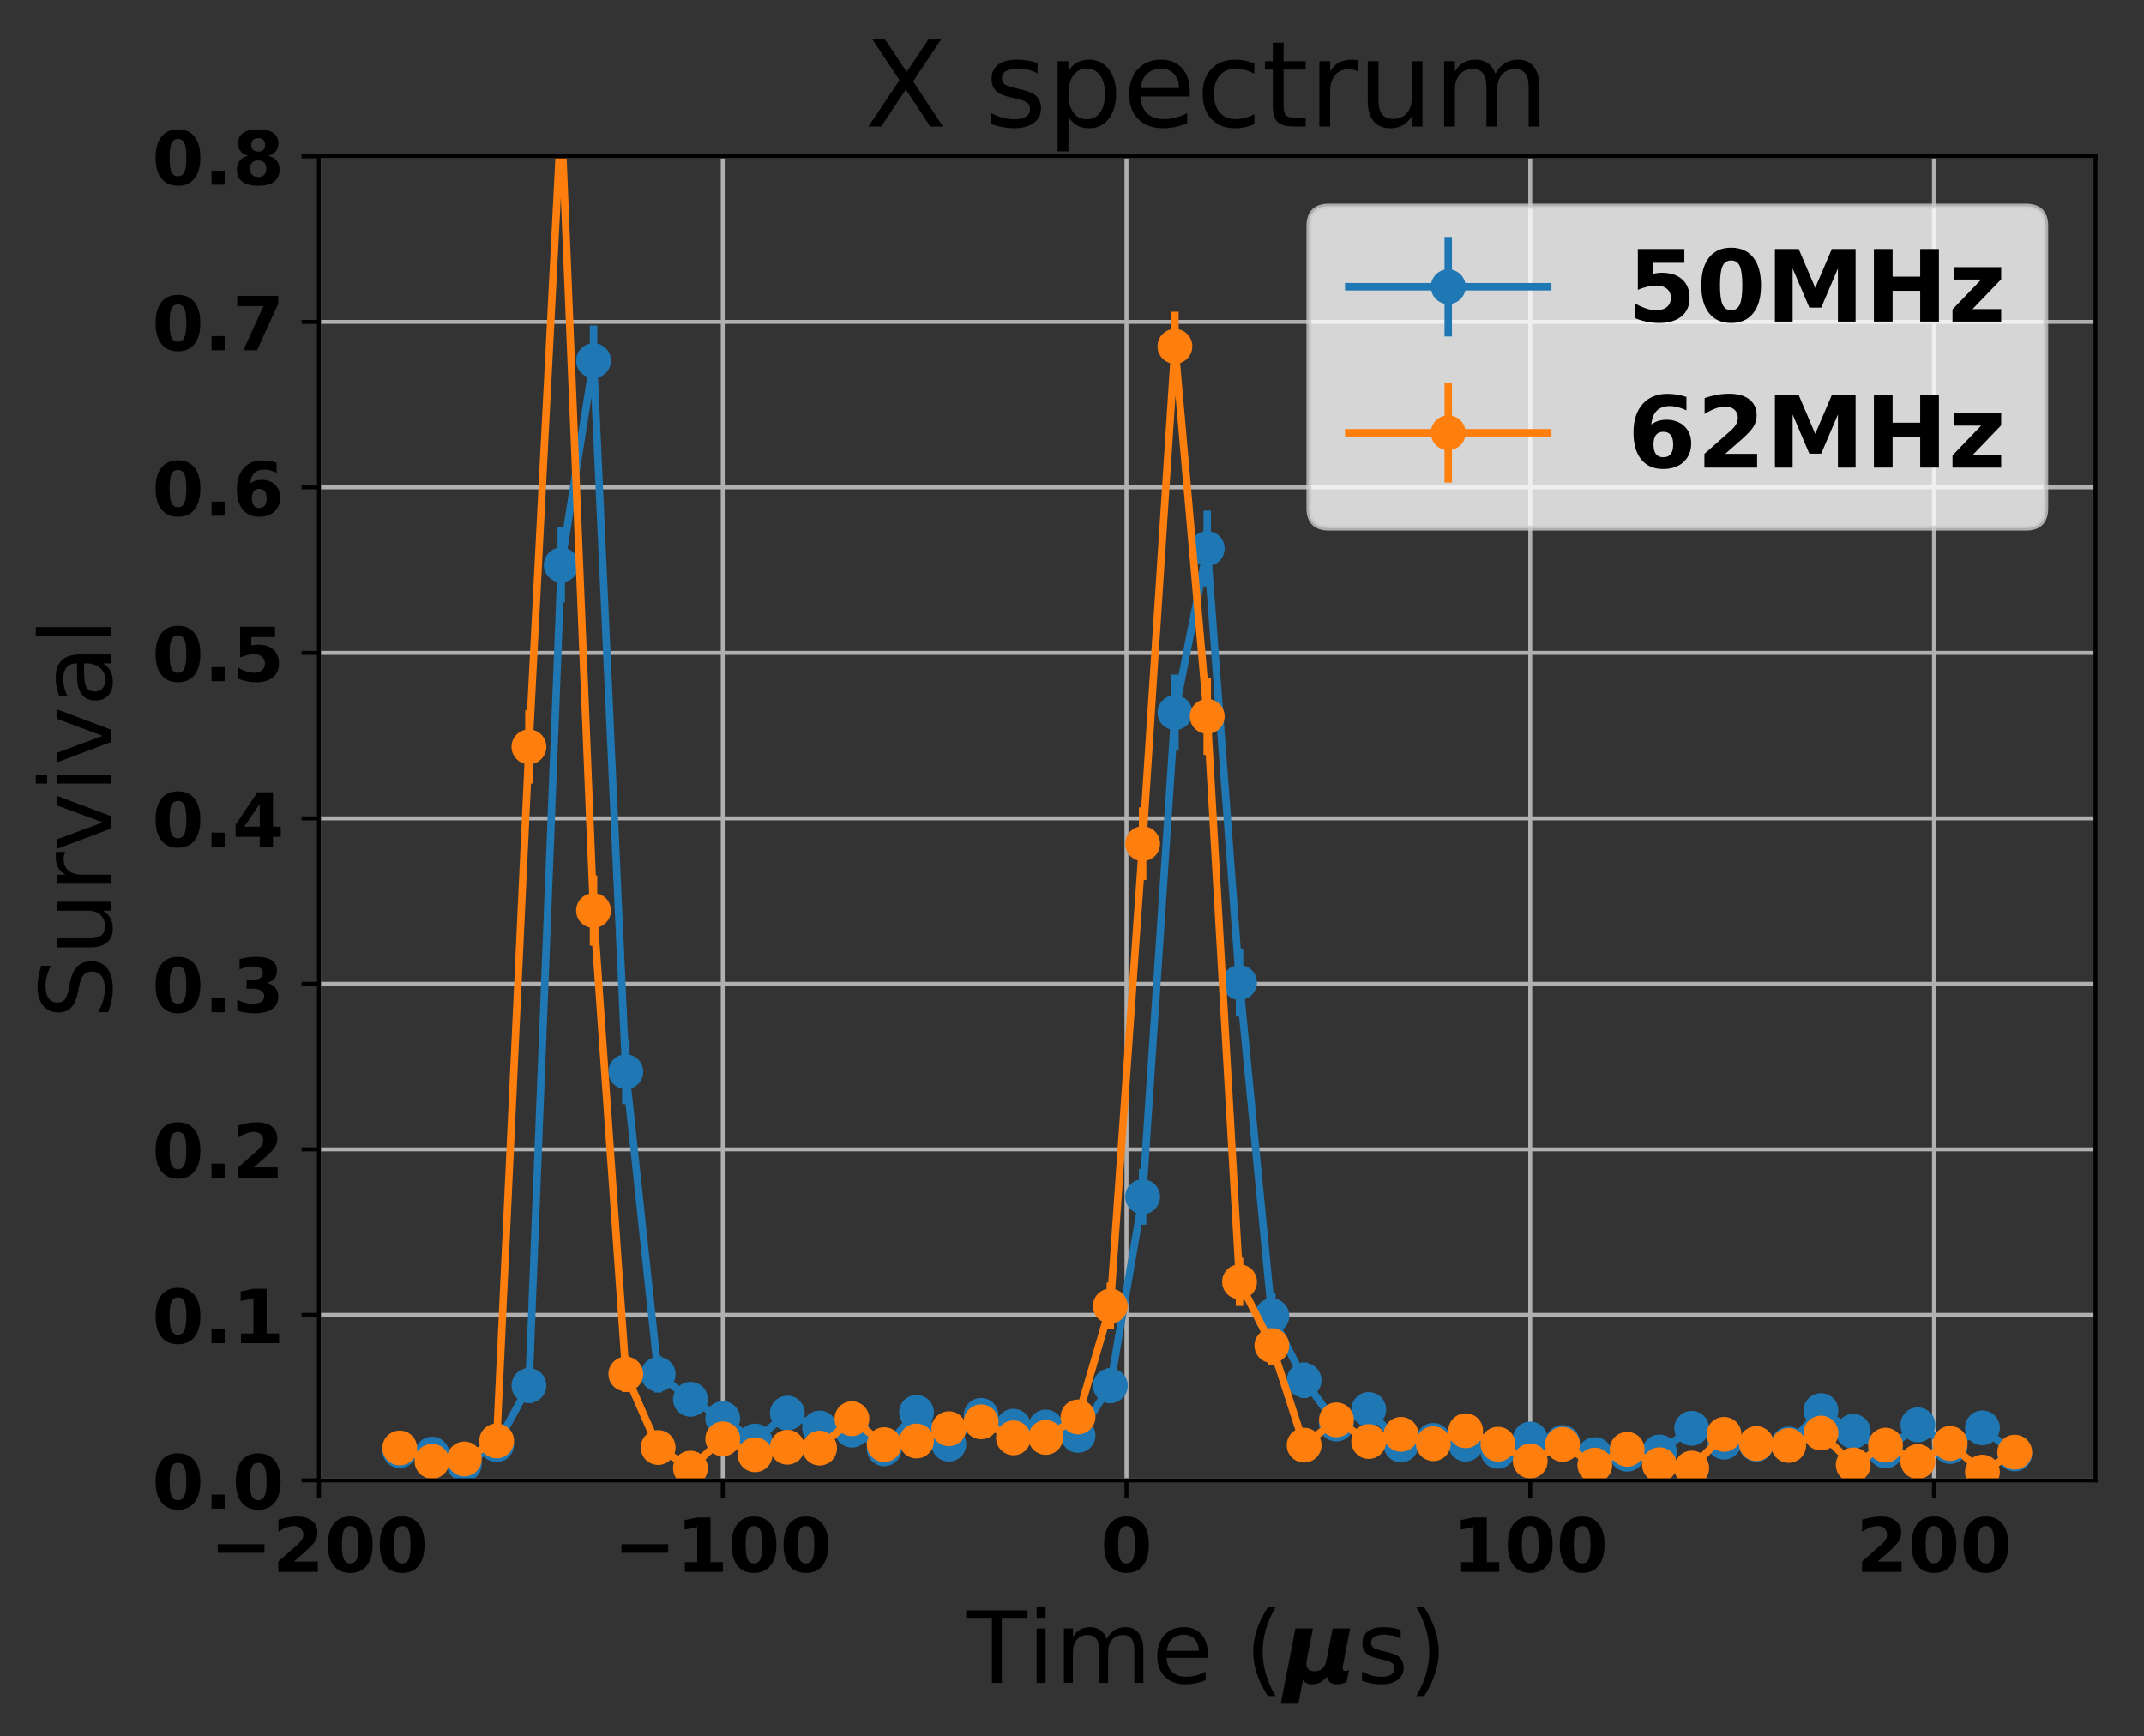 <?xml version="1.0" encoding="utf-8" standalone="no"?>
<!DOCTYPE svg PUBLIC "-//W3C//DTD SVG 1.1//EN"
  "http://www.w3.org/Graphics/SVG/1.1/DTD/svg11.dtd">
<!-- Created with matplotlib (http://matplotlib.org/) -->
<svg height="349pt" version="1.1" viewBox="0 0 431 349" width="431pt" xmlns="http://www.w3.org/2000/svg" xmlns:xlink="http://www.w3.org/1999/xlink">
 <rect x="0" y="0" width="431" height="349" fill="#333333" stroke="none"/>
 <defs>
  <style type="text/css">
*{stroke-linecap:butt;stroke-linejoin:round;}
  </style>
 </defs>
 <g id="figure_1">
  <g id="patch_1">
   <path d="M 0 349.665 
L 431.947 349.665 
L 431.947 0 
L 0 0 
z
" style="fill:none;"/>
  </g>
  <g id="axes_1">
   <g id="patch_2">
    <path d="M 64.127 297.548 
L 421.247 297.548 
L 421.247 31.436 
L 64.127 31.436 
z
" style="fill:none;"/>
   </g>
   <g id="matplotlib.axis_1">
    <g id="xtick_1">
     <g id="line2d_1">
      <path clip-path="url(#pb8726b7de2)" d="M 64.127 297.548 
L 64.127 31.436 
" style="fill:none;stroke:#b0b0b0;stroke-linecap:square;stroke-width:0.8;"/>
     </g>
     <g id="line2d_2">
      <defs>
       <path d="M 0 0 
L 0 3.5 
" id="m005f0a59be" style="stroke:#000000;stroke-width:0.8;"/>
      </defs>
      <g>
       <use style="stroke:#000000;stroke-width:0.8;" x="64.127" xlink:href="#m005f0a59be" y="297.548"/>
      </g>
     </g>
     <g id="text_1">
      <!-- −200 -->
      <defs>
       <path d="M 10.594 37.109 
L 73.188 37.109 
L 73.188 25.594 
L 10.594 25.594 
z
" id="DejaVuSans-Bold-2212"/>
       <path d="M 28.812 13.812 
L 60.891 13.812 
L 60.891 0 
L 7.906 0 
L 7.906 13.812 
L 34.516 37.312 
Q 38.094 40.531 39.797 43.609 
Q 41.5 46.688 41.5 50 
Q 41.5 55.125 38.062 58.25 
Q 34.625 61.375 28.906 61.375 
Q 24.516 61.375 19.281 59.5 
Q 14.062 57.625 8.109 53.906 
L 8.109 69.922 
Q 14.453 72.016 20.656 73.109 
Q 26.859 74.219 32.812 74.219 
Q 45.906 74.219 53.156 68.453 
Q 60.406 62.703 60.406 52.391 
Q 60.406 46.438 57.328 41.281 
Q 54.25 36.141 44.391 27.484 
z
" id="DejaVuSans-Bold-32"/>
       <path d="M 46 36.531 
Q 46 50.203 43.438 55.781 
Q 40.875 61.375 34.812 61.375 
Q 28.766 61.375 26.172 55.781 
Q 23.578 50.203 23.578 36.531 
Q 23.578 22.703 26.172 17.031 
Q 28.766 11.375 34.812 11.375 
Q 40.828 11.375 43.406 17.031 
Q 46 22.703 46 36.531 
z
M 64.797 36.375 
Q 64.797 18.266 56.984 8.422 
Q 49.172 -1.422 34.812 -1.422 
Q 20.406 -1.422 12.594 8.422 
Q 4.781 18.266 4.781 36.375 
Q 4.781 54.547 12.594 64.375 
Q 20.406 74.219 34.812 74.219 
Q 49.172 74.219 56.984 64.375 
Q 64.797 54.547 64.797 36.375 
z
" id="DejaVuSans-Bold-30"/>
      </defs>
      <g transform="translate(42.188 315.946)scale(0.15 -0.15)">
       <use xlink:href="#DejaVuSans-Bold-2212"/>
       <use x="83.789" xlink:href="#DejaVuSans-Bold-32"/>
       <use x="153.369" xlink:href="#DejaVuSans-Bold-30"/>
       <use x="222.949" xlink:href="#DejaVuSans-Bold-30"/>
      </g>
     </g>
    </g>
    <g id="xtick_2">
     <g id="line2d_3">
      <path clip-path="url(#pb8726b7de2)" d="M 145.291 297.548 
L 145.291 31.436 
" style="fill:none;stroke:#b0b0b0;stroke-linecap:square;stroke-width:0.8;"/>
     </g>
     <g id="line2d_4">
      <g>
       <use style="stroke:#000000;stroke-width:0.8;" x="145.291" xlink:href="#m005f0a59be" y="297.548"/>
      </g>
     </g>
     <g id="text_2">
      <!-- −100 -->
      <defs>
       <path d="M 11.719 12.984 
L 28.328 12.984 
L 28.328 60.109 
L 11.281 56.594 
L 11.281 69.391 
L 28.219 72.906 
L 46.094 72.906 
L 46.094 12.984 
L 62.703 12.984 
L 62.703 0 
L 11.719 0 
z
" id="DejaVuSans-Bold-31"/>
      </defs>
      <g transform="translate(123.351 315.946)scale(0.15 -0.15)">
       <use xlink:href="#DejaVuSans-Bold-2212"/>
       <use x="83.789" xlink:href="#DejaVuSans-Bold-31"/>
       <use x="153.369" xlink:href="#DejaVuSans-Bold-30"/>
       <use x="222.949" xlink:href="#DejaVuSans-Bold-30"/>
      </g>
     </g>
    </g>
    <g id="xtick_3">
     <g id="line2d_5">
      <path clip-path="url(#pb8726b7de2)" d="M 226.455 297.548 
L 226.455 31.436 
" style="fill:none;stroke:#b0b0b0;stroke-linecap:square;stroke-width:0.8;"/>
     </g>
     <g id="line2d_6">
      <g>
       <use style="stroke:#000000;stroke-width:0.8;" x="226.455" xlink:href="#m005f0a59be" y="297.548"/>
      </g>
     </g>
     <g id="text_3">
      <!-- 0 -->
      <g transform="translate(221.236 315.946)scale(0.15 -0.15)">
       <use xlink:href="#DejaVuSans-Bold-30"/>
      </g>
     </g>
    </g>
    <g id="xtick_4">
     <g id="line2d_7">
      <path clip-path="url(#pb8726b7de2)" d="M 307.618 297.548 
L 307.618 31.436 
" style="fill:none;stroke:#b0b0b0;stroke-linecap:square;stroke-width:0.8;"/>
     </g>
     <g id="line2d_8">
      <g>
       <use style="stroke:#000000;stroke-width:0.8;" x="307.618" xlink:href="#m005f0a59be" y="297.548"/>
      </g>
     </g>
     <g id="text_4">
      <!-- 100 -->
      <g transform="translate(291.963 315.946)scale(0.15 -0.15)">
       <use xlink:href="#DejaVuSans-Bold-31"/>
       <use x="69.58" xlink:href="#DejaVuSans-Bold-30"/>
       <use x="139.16" xlink:href="#DejaVuSans-Bold-30"/>
      </g>
     </g>
    </g>
    <g id="xtick_5">
     <g id="line2d_9">
      <path clip-path="url(#pb8726b7de2)" d="M 388.782 297.548 
L 388.782 31.436 
" style="fill:none;stroke:#b0b0b0;stroke-linecap:square;stroke-width:0.8;"/>
     </g>
     <g id="line2d_10">
      <g>
       <use style="stroke:#000000;stroke-width:0.8;" x="388.782" xlink:href="#m005f0a59be" y="297.548"/>
      </g>
     </g>
     <g id="text_5">
      <!-- 200 -->
      <g transform="translate(373.127 315.946)scale(0.15 -0.15)">
       <use xlink:href="#DejaVuSans-Bold-32"/>
       <use x="69.58" xlink:href="#DejaVuSans-Bold-30"/>
       <use x="139.16" xlink:href="#DejaVuSans-Bold-30"/>
      </g>
     </g>
    </g>
    <g id="text_6">
     <!-- Time ($\mu$s) -->
     <defs>
      <path d="M -0.297 72.906 
L 61.375 72.906 
L 61.375 64.594 
L 35.5 64.594 
L 35.5 0 
L 25.594 0 
L 25.594 64.594 
L -0.297 64.594 
z
" id="DejaVuSans-54"/>
      <path d="M 9.422 54.688 
L 18.406 54.688 
L 18.406 0 
L 9.422 0 
z
M 9.422 75.984 
L 18.406 75.984 
L 18.406 64.594 
L 9.422 64.594 
z
" id="DejaVuSans-69"/>
      <path d="M 52 44.188 
Q 55.375 50.25 60.062 53.125 
Q 64.75 56 71.094 56 
Q 79.641 56 84.281 50.016 
Q 88.922 44.047 88.922 33.016 
L 88.922 0 
L 79.891 0 
L 79.891 32.719 
Q 79.891 40.578 77.094 44.375 
Q 74.312 48.188 68.609 48.188 
Q 61.625 48.188 57.562 43.547 
Q 53.516 38.922 53.516 30.906 
L 53.516 0 
L 44.484 0 
L 44.484 32.719 
Q 44.484 40.625 41.703 44.406 
Q 38.922 48.188 33.109 48.188 
Q 26.219 48.188 22.156 43.531 
Q 18.109 38.875 18.109 30.906 
L 18.109 0 
L 9.078 0 
L 9.078 54.688 
L 18.109 54.688 
L 18.109 46.188 
Q 21.188 51.219 25.484 53.609 
Q 29.781 56 35.688 56 
Q 41.656 56 45.828 52.969 
Q 50 49.953 52 44.188 
z
" id="DejaVuSans-6d"/>
      <path d="M 56.203 29.594 
L 56.203 25.203 
L 14.891 25.203 
Q 15.484 15.922 20.484 11.062 
Q 25.484 6.203 34.422 6.203 
Q 39.594 6.203 44.453 7.469 
Q 49.312 8.734 54.109 11.281 
L 54.109 2.781 
Q 49.266 0.734 44.188 -0.344 
Q 39.109 -1.422 33.891 -1.422 
Q 20.797 -1.422 13.156 6.188 
Q 5.516 13.812 5.516 26.812 
Q 5.516 40.234 12.766 48.109 
Q 20.016 56 32.328 56 
Q 43.359 56 49.781 48.891 
Q 56.203 41.797 56.203 29.594 
z
M 47.219 32.234 
Q 47.125 39.594 43.094 43.984 
Q 39.062 48.391 32.422 48.391 
Q 24.906 48.391 20.391 44.141 
Q 15.875 39.891 15.188 32.172 
z
" id="DejaVuSans-65"/>
      <path id="DejaVuSans-20"/>
      <path d="M 31 75.875 
Q 24.469 64.656 21.281 53.656 
Q 18.109 42.672 18.109 31.391 
Q 18.109 20.125 21.312 9.062 
Q 24.516 -2 31 -13.188 
L 23.188 -13.188 
Q 15.875 -1.703 12.234 9.375 
Q 8.594 20.453 8.594 31.391 
Q 8.594 42.281 12.203 53.312 
Q 15.828 64.359 23.188 75.875 
z
" id="DejaVuSans-28"/>
      <path d="M -2.688 -20.906 
L 12.016 54.688 
L 29.594 54.688 
L 23.391 22.906 
Q 23.188 21.875 23.094 20.891 
Q 23 19.922 23 19.094 
Q 23 15.531 25.094 13.625 
Q 27.203 11.719 31.203 11.719 
Q 36.188 11.719 39.109 14.453 
Q 42.047 17.188 43.219 22.906 
L 49.422 54.688 
L 67 54.688 
L 59.906 18.109 
Q 59.719 17.094 59.609 16.234 
Q 59.516 15.375 59.516 14.703 
Q 59.516 13.281 60.172 12.594 
Q 60.844 11.922 62.203 11.922 
Q 63.031 11.922 63.984 12.188 
Q 64.938 12.453 65.922 12.984 
L 63.484 0.781 
Q 60.688 -0.344 58.297 -0.875 
Q 55.906 -1.422 53.719 -1.422 
Q 49.422 -1.422 47 0.438 
Q 44.578 2.297 43.609 6.297 
Q 40.578 2.438 36.891 0.5 
Q 33.203 -1.422 28.906 -1.422 
Q 25.297 -1.422 23.016 -0.266 
Q 20.75 0.875 19.672 3.219 
L 14.984 -20.906 
z
" id="DejaVuSans-BoldOblique-3bc"/>
      <path d="M 44.281 53.078 
L 44.281 44.578 
Q 40.484 46.531 36.375 47.5 
Q 32.281 48.484 27.875 48.484 
Q 21.188 48.484 17.844 46.438 
Q 14.5 44.391 14.5 40.281 
Q 14.5 37.156 16.891 35.375 
Q 19.281 33.594 26.516 31.984 
L 29.594 31.297 
Q 39.156 29.25 43.188 25.516 
Q 47.219 21.781 47.219 15.094 
Q 47.219 7.469 41.188 3.016 
Q 35.156 -1.422 24.609 -1.422 
Q 20.219 -1.422 15.453 -0.562 
Q 10.688 0.297 5.422 2 
L 5.422 11.281 
Q 10.406 8.688 15.234 7.391 
Q 20.062 6.109 24.812 6.109 
Q 31.156 6.109 34.562 8.281 
Q 37.984 10.453 37.984 14.406 
Q 37.984 18.062 35.516 20.016 
Q 33.062 21.969 24.703 23.781 
L 21.578 24.516 
Q 13.234 26.266 9.516 29.906 
Q 5.812 33.547 5.812 39.891 
Q 5.812 47.609 11.281 51.797 
Q 16.75 56 26.812 56 
Q 31.781 56 36.172 55.266 
Q 40.578 54.547 44.281 53.078 
z
" id="DejaVuSans-73"/>
      <path d="M 8.016 75.875 
L 15.828 75.875 
Q 23.141 64.359 26.781 53.312 
Q 30.422 42.281 30.422 31.391 
Q 30.422 20.453 26.781 9.375 
Q 23.141 -1.703 15.828 -13.188 
L 8.016 -13.188 
Q 14.5 -2 17.703 9.062 
Q 20.906 20.125 20.906 31.391 
Q 20.906 42.672 17.703 53.656 
Q 14.5 64.656 8.016 75.875 
z
" id="DejaVuSans-29"/>
     </defs>
     <g transform="translate(194.287 338.265)scale(0.2 -0.2)">
      <use transform="translate(0 0.016)" xlink:href="#DejaVuSans-54"/>
      <use transform="translate(61.084 0.016)" xlink:href="#DejaVuSans-69"/>
      <use transform="translate(88.867 0.016)" xlink:href="#DejaVuSans-6d"/>
      <use transform="translate(186.279 0.016)" xlink:href="#DejaVuSans-65"/>
      <use transform="translate(247.803 0.016)" xlink:href="#DejaVuSans-20"/>
      <use transform="translate(279.59 0.016)" xlink:href="#DejaVuSans-28"/>
      <use transform="translate(318.604 0.016)" xlink:href="#DejaVuSans-BoldOblique-3bc"/>
      <use transform="translate(392.188 0.016)" xlink:href="#DejaVuSans-73"/>
      <use transform="translate(444.287 0.016)" xlink:href="#DejaVuSans-29"/>
     </g>
    </g>
   </g>
   <g id="matplotlib.axis_2">
    <g id="ytick_1">
     <g id="line2d_11">
      <path clip-path="url(#pb8726b7de2)" d="M 64.127 297.548 
L 421.247 297.548 
" style="fill:none;stroke:#b0b0b0;stroke-linecap:square;stroke-width:0.8;"/>
     </g>
     <g id="line2d_12">
      <defs>
       <path d="M 0 0 
L -3.5 0 
" id="mc3ce260a5b" style="stroke:#000000;stroke-width:0.8;"/>
      </defs>
      <g>
       <use style="stroke:#000000;stroke-width:0.8;" x="64.127" xlink:href="#mc3ce260a5b" y="297.548"/>
      </g>
     </g>
     <g id="text_7">
      <!-- 0.0 -->
      <defs>
       <path d="M 10.203 18.891 
L 27.781 18.891 
L 27.781 0 
L 10.203 0 
z
" id="DejaVuSans-Bold-2e"/>
      </defs>
      <g transform="translate(30.556 303.247)scale(0.15 -0.15)">
       <use xlink:href="#DejaVuSans-Bold-30"/>
       <use x="69.58" xlink:href="#DejaVuSans-Bold-2e"/>
       <use x="107.568" xlink:href="#DejaVuSans-Bold-30"/>
      </g>
     </g>
    </g>
    <g id="ytick_2">
     <g id="line2d_13">
      <path clip-path="url(#pb8726b7de2)" d="M 64.127 264.284 
L 421.247 264.284 
" style="fill:none;stroke:#b0b0b0;stroke-linecap:square;stroke-width:0.8;"/>
     </g>
     <g id="line2d_14">
      <g>
       <use style="stroke:#000000;stroke-width:0.8;" x="64.127" xlink:href="#mc3ce260a5b" y="264.284"/>
      </g>
     </g>
     <g id="text_8">
      <!-- 0.1 -->
      <g transform="translate(30.556 269.983)scale(0.15 -0.15)">
       <use xlink:href="#DejaVuSans-Bold-30"/>
       <use x="69.58" xlink:href="#DejaVuSans-Bold-2e"/>
       <use x="107.568" xlink:href="#DejaVuSans-Bold-31"/>
      </g>
     </g>
    </g>
    <g id="ytick_3">
     <g id="line2d_15">
      <path clip-path="url(#pb8726b7de2)" d="M 64.127 231.02 
L 421.247 231.02 
" style="fill:none;stroke:#b0b0b0;stroke-linecap:square;stroke-width:0.8;"/>
     </g>
     <g id="line2d_16">
      <g>
       <use style="stroke:#000000;stroke-width:0.8;" x="64.127" xlink:href="#mc3ce260a5b" y="231.02"/>
      </g>
     </g>
     <g id="text_9">
      <!-- 0.2 -->
      <g transform="translate(30.556 236.719)scale(0.15 -0.15)">
       <use xlink:href="#DejaVuSans-Bold-30"/>
       <use x="69.58" xlink:href="#DejaVuSans-Bold-2e"/>
       <use x="107.568" xlink:href="#DejaVuSans-Bold-32"/>
      </g>
     </g>
    </g>
    <g id="ytick_4">
     <g id="line2d_17">
      <path clip-path="url(#pb8726b7de2)" d="M 64.127 197.756 
L 421.247 197.756 
" style="fill:none;stroke:#b0b0b0;stroke-linecap:square;stroke-width:0.8;"/>
     </g>
     <g id="line2d_18">
      <g>
       <use style="stroke:#000000;stroke-width:0.8;" x="64.127" xlink:href="#mc3ce260a5b" y="197.756"/>
      </g>
     </g>
     <g id="text_10">
      <!-- 0.3 -->
      <defs>
       <path d="M 46.578 39.312 
Q 53.953 37.406 57.781 32.688 
Q 61.625 27.984 61.625 20.703 
Q 61.625 9.859 53.312 4.219 
Q 45.016 -1.422 29.109 -1.422 
Q 23.484 -1.422 17.844 -0.516 
Q 12.203 0.391 6.688 2.203 
L 6.688 16.703 
Q 11.969 14.062 17.156 12.719 
Q 22.359 11.375 27.391 11.375 
Q 34.859 11.375 38.844 13.953 
Q 42.828 16.547 42.828 21.391 
Q 42.828 26.375 38.75 28.938 
Q 34.672 31.5 26.703 31.5 
L 19.188 31.5 
L 19.188 43.609 
L 27.094 43.609 
Q 34.188 43.609 37.641 45.828 
Q 41.109 48.047 41.109 52.594 
Q 41.109 56.781 37.734 59.078 
Q 34.375 61.375 28.219 61.375 
Q 23.688 61.375 19.047 60.344 
Q 14.406 59.328 9.812 57.328 
L 9.812 71.094 
Q 15.375 72.656 20.844 73.438 
Q 26.312 74.219 31.594 74.219 
Q 45.797 74.219 52.844 69.547 
Q 59.906 64.891 59.906 55.516 
Q 59.906 49.125 56.531 45.047 
Q 53.172 40.969 46.578 39.312 
z
" id="DejaVuSans-Bold-33"/>
      </defs>
      <g transform="translate(30.556 203.455)scale(0.15 -0.15)">
       <use xlink:href="#DejaVuSans-Bold-30"/>
       <use x="69.58" xlink:href="#DejaVuSans-Bold-2e"/>
       <use x="107.568" xlink:href="#DejaVuSans-Bold-33"/>
      </g>
     </g>
    </g>
    <g id="ytick_5">
     <g id="line2d_19">
      <path clip-path="url(#pb8726b7de2)" d="M 64.127 164.492 
L 421.247 164.492 
" style="fill:none;stroke:#b0b0b0;stroke-linecap:square;stroke-width:0.8;"/>
     </g>
     <g id="line2d_20">
      <g>
       <use style="stroke:#000000;stroke-width:0.8;" x="64.127" xlink:href="#mc3ce260a5b" y="164.492"/>
      </g>
     </g>
     <g id="text_11">
      <!-- 0.4 -->
      <defs>
       <path d="M 36.812 57.422 
L 16.219 26.906 
L 36.812 26.906 
z
M 33.688 72.906 
L 54.594 72.906 
L 54.594 26.906 
L 64.984 26.906 
L 64.984 13.281 
L 54.594 13.281 
L 54.594 0 
L 36.812 0 
L 36.812 13.281 
L 4.5 13.281 
L 4.5 29.391 
z
" id="DejaVuSans-Bold-34"/>
      </defs>
      <g transform="translate(30.556 170.191)scale(0.15 -0.15)">
       <use xlink:href="#DejaVuSans-Bold-30"/>
       <use x="69.58" xlink:href="#DejaVuSans-Bold-2e"/>
       <use x="107.568" xlink:href="#DejaVuSans-Bold-34"/>
      </g>
     </g>
    </g>
    <g id="ytick_6">
     <g id="line2d_21">
      <path clip-path="url(#pb8726b7de2)" d="M 64.127 131.228 
L 421.247 131.228 
" style="fill:none;stroke:#b0b0b0;stroke-linecap:square;stroke-width:0.8;"/>
     </g>
     <g id="line2d_22">
      <g>
       <use style="stroke:#000000;stroke-width:0.8;" x="64.127" xlink:href="#mc3ce260a5b" y="131.228"/>
      </g>
     </g>
     <g id="text_12">
      <!-- 0.5 -->
      <defs>
       <path d="M 10.594 72.906 
L 57.328 72.906 
L 57.328 59.078 
L 25.594 59.078 
L 25.594 47.797 
Q 27.734 48.391 29.906 48.703 
Q 32.078 49.031 34.422 49.031 
Q 47.75 49.031 55.172 42.359 
Q 62.594 35.688 62.594 23.781 
Q 62.594 11.969 54.516 5.266 
Q 46.438 -1.422 32.078 -1.422 
Q 25.875 -1.422 19.797 -0.219 
Q 13.719 0.984 7.719 3.422 
L 7.719 18.219 
Q 13.672 14.797 19.016 13.078 
Q 24.359 11.375 29.109 11.375 
Q 35.938 11.375 39.859 14.719 
Q 43.797 18.062 43.797 23.781 
Q 43.797 29.547 39.859 32.859 
Q 35.938 36.188 29.109 36.188 
Q 25.047 36.188 20.453 35.125 
Q 15.875 34.078 10.594 31.891 
z
" id="DejaVuSans-Bold-35"/>
      </defs>
      <g transform="translate(30.556 136.927)scale(0.15 -0.15)">
       <use xlink:href="#DejaVuSans-Bold-30"/>
       <use x="69.58" xlink:href="#DejaVuSans-Bold-2e"/>
       <use x="107.568" xlink:href="#DejaVuSans-Bold-35"/>
      </g>
     </g>
    </g>
    <g id="ytick_7">
     <g id="line2d_23">
      <path clip-path="url(#pb8726b7de2)" d="M 64.127 97.964 
L 421.247 97.964 
" style="fill:none;stroke:#b0b0b0;stroke-linecap:square;stroke-width:0.8;"/>
     </g>
     <g id="line2d_24">
      <g>
       <use style="stroke:#000000;stroke-width:0.8;" x="64.127" xlink:href="#mc3ce260a5b" y="97.964"/>
      </g>
     </g>
     <g id="text_13">
      <!-- 0.6 -->
      <defs>
       <path d="M 36.188 35.984 
Q 31.25 35.984 28.781 32.781 
Q 26.312 29.594 26.312 23.188 
Q 26.312 16.797 28.781 13.594 
Q 31.25 10.406 36.188 10.406 
Q 41.156 10.406 43.625 13.594 
Q 46.094 16.797 46.094 23.188 
Q 46.094 29.594 43.625 32.781 
Q 41.156 35.984 36.188 35.984 
z
M 59.422 71 
L 59.422 57.516 
Q 54.781 59.719 50.672 60.766 
Q 46.578 61.812 42.672 61.812 
Q 34.281 61.812 29.594 57.141 
Q 24.906 52.484 24.125 43.312 
Q 27.344 45.703 31.094 46.891 
Q 34.859 48.094 39.312 48.094 
Q 50.484 48.094 57.344 41.547 
Q 64.203 35.016 64.203 24.422 
Q 64.203 12.703 56.531 5.641 
Q 48.875 -1.422 35.984 -1.422 
Q 21.781 -1.422 13.984 8.172 
Q 6.203 17.781 6.203 35.406 
Q 6.203 53.469 15.312 63.797 
Q 24.422 74.125 40.281 74.125 
Q 45.312 74.125 50.047 73.344 
Q 54.781 72.562 59.422 71 
z
" id="DejaVuSans-Bold-36"/>
      </defs>
      <g transform="translate(30.556 103.663)scale(0.15 -0.15)">
       <use xlink:href="#DejaVuSans-Bold-30"/>
       <use x="69.58" xlink:href="#DejaVuSans-Bold-2e"/>
       <use x="107.568" xlink:href="#DejaVuSans-Bold-36"/>
      </g>
     </g>
    </g>
    <g id="ytick_8">
     <g id="line2d_25">
      <path clip-path="url(#pb8726b7de2)" d="M 64.127 64.7 
L 421.247 64.7 
" style="fill:none;stroke:#b0b0b0;stroke-linecap:square;stroke-width:0.8;"/>
     </g>
     <g id="line2d_26">
      <g>
       <use style="stroke:#000000;stroke-width:0.8;" x="64.127" xlink:href="#mc3ce260a5b" y="64.7"/>
      </g>
     </g>
     <g id="text_14">
      <!-- 0.7 -->
      <defs>
       <path d="M 6.688 72.906 
L 61.625 72.906 
L 61.625 62.312 
L 33.203 0 
L 14.891 0 
L 41.797 59.078 
L 6.688 59.078 
z
" id="DejaVuSans-Bold-37"/>
      </defs>
      <g transform="translate(30.556 70.399)scale(0.15 -0.15)">
       <use xlink:href="#DejaVuSans-Bold-30"/>
       <use x="69.58" xlink:href="#DejaVuSans-Bold-2e"/>
       <use x="107.568" xlink:href="#DejaVuSans-Bold-37"/>
      </g>
     </g>
    </g>
    <g id="ytick_9">
     <g id="line2d_27">
      <path clip-path="url(#pb8726b7de2)" d="M 64.127 31.436 
L 421.247 31.436 
" style="fill:none;stroke:#b0b0b0;stroke-linecap:square;stroke-width:0.8;"/>
     </g>
     <g id="line2d_28">
      <g>
       <use style="stroke:#000000;stroke-width:0.8;" x="64.127" xlink:href="#mc3ce260a5b" y="31.436"/>
      </g>
     </g>
     <g id="text_15">
      <!-- 0.8 -->
      <defs>
       <path d="M 34.812 32.625 
Q 29.547 32.625 26.703 29.734 
Q 23.875 26.859 23.875 21.484 
Q 23.875 16.109 26.703 13.25 
Q 29.547 10.406 34.812 10.406 
Q 40.047 10.406 42.828 13.25 
Q 45.609 16.109 45.609 21.484 
Q 45.609 26.906 42.828 29.766 
Q 40.047 32.625 34.812 32.625 
z
M 21.094 38.812 
Q 14.453 40.828 11.078 44.969 
Q 7.719 49.125 7.719 55.328 
Q 7.719 64.547 14.594 69.375 
Q 21.484 74.219 34.812 74.219 
Q 48.047 74.219 54.922 69.406 
Q 61.812 64.594 61.812 55.328 
Q 61.812 49.125 58.422 44.969 
Q 55.031 40.828 48.391 38.812 
Q 55.812 36.766 59.594 32.156 
Q 63.375 27.547 63.375 20.516 
Q 63.375 9.672 56.172 4.125 
Q 48.969 -1.422 34.812 -1.422 
Q 20.609 -1.422 13.359 4.125 
Q 6.109 9.672 6.109 20.516 
Q 6.109 27.547 9.891 32.156 
Q 13.672 36.766 21.094 38.812 
z
M 25.484 53.422 
Q 25.484 49.078 27.906 46.734 
Q 30.328 44.391 34.812 44.391 
Q 39.203 44.391 41.594 46.734 
Q 44 49.078 44 53.422 
Q 44 57.766 41.594 60.078 
Q 39.203 62.406 34.812 62.406 
Q 30.328 62.406 27.906 60.062 
Q 25.484 57.719 25.484 53.422 
z
" id="DejaVuSans-Bold-38"/>
      </defs>
      <g transform="translate(30.556 37.135)scale(0.15 -0.15)">
       <use xlink:href="#DejaVuSans-Bold-30"/>
       <use x="69.58" xlink:href="#DejaVuSans-Bold-2e"/>
       <use x="107.568" xlink:href="#DejaVuSans-Bold-38"/>
      </g>
     </g>
    </g>
    <g id="text_16">
     <!-- Survival -->
     <defs>
      <path d="M 53.516 70.516 
L 53.516 60.891 
Q 47.906 63.578 42.922 64.891 
Q 37.938 66.219 33.297 66.219 
Q 25.25 66.219 20.875 63.094 
Q 16.5 59.969 16.5 54.203 
Q 16.5 49.359 19.406 46.891 
Q 22.312 44.438 30.422 42.922 
L 36.375 41.703 
Q 47.406 39.594 52.656 34.297 
Q 57.906 29 57.906 20.125 
Q 57.906 9.516 50.797 4.047 
Q 43.703 -1.422 29.984 -1.422 
Q 24.812 -1.422 18.969 -0.25 
Q 13.141 0.922 6.891 3.219 
L 6.891 13.375 
Q 12.891 10.016 18.656 8.297 
Q 24.422 6.594 29.984 6.594 
Q 38.422 6.594 43.016 9.906 
Q 47.609 13.234 47.609 19.391 
Q 47.609 24.75 44.312 27.781 
Q 41.016 30.812 33.5 32.328 
L 27.484 33.5 
Q 16.453 35.688 11.516 40.375 
Q 6.594 45.062 6.594 53.422 
Q 6.594 63.094 13.406 68.656 
Q 20.219 74.219 32.172 74.219 
Q 37.312 74.219 42.625 73.281 
Q 47.953 72.359 53.516 70.516 
z
" id="DejaVuSans-53"/>
      <path d="M 8.5 21.578 
L 8.5 54.688 
L 17.484 54.688 
L 17.484 21.922 
Q 17.484 14.156 20.5 10.266 
Q 23.531 6.391 29.594 6.391 
Q 36.859 6.391 41.078 11.031 
Q 45.312 15.672 45.312 23.688 
L 45.312 54.688 
L 54.297 54.688 
L 54.297 0 
L 45.312 0 
L 45.312 8.406 
Q 42.047 3.422 37.719 1 
Q 33.406 -1.422 27.688 -1.422 
Q 18.266 -1.422 13.375 4.438 
Q 8.5 10.297 8.5 21.578 
z
M 31.109 56 
z
" id="DejaVuSans-75"/>
      <path d="M 41.109 46.297 
Q 39.594 47.172 37.812 47.578 
Q 36.031 48 33.891 48 
Q 26.266 48 22.188 43.047 
Q 18.109 38.094 18.109 28.812 
L 18.109 0 
L 9.078 0 
L 9.078 54.688 
L 18.109 54.688 
L 18.109 46.188 
Q 20.953 51.172 25.484 53.578 
Q 30.031 56 36.531 56 
Q 37.453 56 38.578 55.875 
Q 39.703 55.766 41.062 55.516 
z
" id="DejaVuSans-72"/>
      <path d="M 2.984 54.688 
L 12.5 54.688 
L 29.594 8.797 
L 46.688 54.688 
L 56.203 54.688 
L 35.688 0 
L 23.484 0 
z
" id="DejaVuSans-76"/>
      <path d="M 34.281 27.484 
Q 23.391 27.484 19.188 25 
Q 14.984 22.516 14.984 16.5 
Q 14.984 11.719 18.141 8.906 
Q 21.297 6.109 26.703 6.109 
Q 34.188 6.109 38.703 11.406 
Q 43.219 16.703 43.219 25.484 
L 43.219 27.484 
z
M 52.203 31.203 
L 52.203 0 
L 43.219 0 
L 43.219 8.297 
Q 40.141 3.328 35.547 0.953 
Q 30.953 -1.422 24.312 -1.422 
Q 15.922 -1.422 10.953 3.297 
Q 6 8.016 6 15.922 
Q 6 25.141 12.172 29.828 
Q 18.359 34.516 30.609 34.516 
L 43.219 34.516 
L 43.219 35.406 
Q 43.219 41.609 39.141 45 
Q 35.062 48.391 27.688 48.391 
Q 23 48.391 18.547 47.266 
Q 14.109 46.141 10.016 43.891 
L 10.016 52.203 
Q 14.938 54.109 19.578 55.047 
Q 24.219 56 28.609 56 
Q 40.484 56 46.344 49.844 
Q 52.203 43.703 52.203 31.203 
z
" id="DejaVuSans-61"/>
      <path d="M 9.422 75.984 
L 18.406 75.984 
L 18.406 0 
L 9.422 0 
z
" id="DejaVuSans-6c"/>
     </defs>
     <g transform="translate(22.397 204.811)rotate(-90)scale(0.2 -0.2)">
      <use xlink:href="#DejaVuSans-53"/>
      <use x="63.477" xlink:href="#DejaVuSans-75"/>
      <use x="126.855" xlink:href="#DejaVuSans-72"/>
      <use x="167.969" xlink:href="#DejaVuSans-76"/>
      <use x="227.148" xlink:href="#DejaVuSans-69"/>
      <use x="254.932" xlink:href="#DejaVuSans-76"/>
      <use x="314.111" xlink:href="#DejaVuSans-61"/>
      <use x="375.391" xlink:href="#DejaVuSans-6c"/>
     </g>
    </g>
   </g>
   <g id="LineCollection_1">
    <path clip-path="url(#pb8726b7de2)" d="M 80.36 293.574 
L 80.36 289.567 
" style="fill:none;stroke:#1f77b4;stroke-width:1.5;"/>
    <path clip-path="url(#pb8726b7de2)" d="M 86.853 294.161 
L 86.853 290.409 
" style="fill:none;stroke:#1f77b4;stroke-width:1.5;"/>
    <path clip-path="url(#pb8726b7de2)" d="M 93.346 295.779 
L 93.346 292.81 
" style="fill:none;stroke:#1f77b4;stroke-width:1.5;"/>
    <path clip-path="url(#pb8726b7de2)" d="M 99.839 292.541 
L 99.839 288.212 
" style="fill:none;stroke:#1f77b4;stroke-width:1.5;"/>
    <path clip-path="url(#pb8726b7de2)" d="M 106.332 282.006 
L 106.332 274.976 
" style="fill:none;stroke:#1f77b4;stroke-width:1.5;"/>
    <path clip-path="url(#pb8726b7de2)" d="M 112.826 121.105 
L 112.826 106.008 
" style="fill:none;stroke:#1f77b4;stroke-width:1.5;"/>
    <path clip-path="url(#pb8726b7de2)" d="M 119.319 79.537 
L 119.319 65.437 
" style="fill:none;stroke:#1f77b4;stroke-width:1.5;"/>
    <path clip-path="url(#pb8726b7de2)" d="M 125.812 221.937 
L 125.812 208.902 
" style="fill:none;stroke:#1f77b4;stroke-width:1.5;"/>
    <path clip-path="url(#pb8726b7de2)" d="M 132.305 279.91 
L 132.305 272.592 
" style="fill:none;stroke:#1f77b4;stroke-width:1.5;"/>
    <path clip-path="url(#pb8726b7de2)" d="M 138.798 284.524 
L 138.798 278.002 
" style="fill:none;stroke:#1f77b4;stroke-width:1.5;"/>
    <path clip-path="url(#pb8726b7de2)" d="M 145.291 288.029 
L 145.291 282.244 
" style="fill:none;stroke:#1f77b4;stroke-width:1.5;"/>
    <path clip-path="url(#pb8726b7de2)" d="M 151.784 291.924 
L 151.784 287.365 
" style="fill:none;stroke:#1f77b4;stroke-width:1.5;"/>
    <path clip-path="url(#pb8726b7de2)" d="M 158.277 287.015 
L 158.277 281.054 
" style="fill:none;stroke:#1f77b4;stroke-width:1.5;"/>
    <path clip-path="url(#pb8726b7de2)" d="M 164.77 289.637 
L 164.77 284.415 
" style="fill:none;stroke:#1f77b4;stroke-width:1.5;"/>
    <path clip-path="url(#pb8726b7de2)" d="M 171.263 290.047 
L 171.263 284.869 
" style="fill:none;stroke:#1f77b4;stroke-width:1.5;"/>
    <path clip-path="url(#pb8726b7de2)" d="M 177.756 293.225 
L 177.756 289.206 
" style="fill:none;stroke:#1f77b4;stroke-width:1.5;"/>
    <path clip-path="url(#pb8726b7de2)" d="M 184.25 286.904 
L 184.25 280.881 
" style="fill:none;stroke:#1f77b4;stroke-width:1.5;"/>
    <path clip-path="url(#pb8726b7de2)" d="M 190.743 292.468 
L 190.743 288.076 
" style="fill:none;stroke:#1f77b4;stroke-width:1.5;"/>
    <path clip-path="url(#pb8726b7de2)" d="M 197.236 287.377 
L 197.236 281.617 
" style="fill:none;stroke:#1f77b4;stroke-width:1.5;"/>
    <path clip-path="url(#pb8726b7de2)" d="M 203.729 289.368 
L 203.729 283.973 
" style="fill:none;stroke:#1f77b4;stroke-width:1.5;"/>
    <path clip-path="url(#pb8726b7de2)" d="M 210.222 289.488 
L 210.222 284.17 
" style="fill:none;stroke:#1f77b4;stroke-width:1.5;"/>
    <path clip-path="url(#pb8726b7de2)" d="M 216.715 290.918 
L 216.715 286.108 
" style="fill:none;stroke:#1f77b4;stroke-width:1.5;"/>
    <path clip-path="url(#pb8726b7de2)" d="M 223.208 282.038 
L 223.208 275.022 
" style="fill:none;stroke:#1f77b4;stroke-width:1.5;"/>
    <path clip-path="url(#pb8726b7de2)" d="M 229.701 246.16 
L 229.701 234.946 
" style="fill:none;stroke:#1f77b4;stroke-width:1.5;"/>
    <path clip-path="url(#pb8726b7de2)" d="M 236.194 150.878 
L 236.194 135.591 
" style="fill:none;stroke:#1f77b4;stroke-width:1.5;"/>
    <path clip-path="url(#pb8726b7de2)" d="M 242.687 117.887 
L 242.687 102.634 
" style="fill:none;stroke:#1f77b4;stroke-width:1.5;"/>
    <path clip-path="url(#pb8726b7de2)" d="M 249.18 204.33 
L 249.18 190.647 
" style="fill:none;stroke:#1f77b4;stroke-width:1.5;"/>
    <path clip-path="url(#pb8726b7de2)" d="M 255.674 269.036 
L 255.674 259.95 
" style="fill:none;stroke:#1f77b4;stroke-width:1.5;"/>
    <path clip-path="url(#pb8726b7de2)" d="M 262.167 281.016 
L 262.167 273.864 
" style="fill:none;stroke:#1f77b4;stroke-width:1.5;"/>
    <path clip-path="url(#pb8726b7de2)" d="M 268.66 288.951 
L 268.66 283.512 
" style="fill:none;stroke:#1f77b4;stroke-width:1.5;"/>
    <path clip-path="url(#pb8726b7de2)" d="M 275.153 286.372 
L 275.153 280.252 
" style="fill:none;stroke:#1f77b4;stroke-width:1.5;"/>
    <path clip-path="url(#pb8726b7de2)" d="M 281.646 292.582 
L 281.646 288.287 
" style="fill:none;stroke:#1f77b4;stroke-width:1.5;"/>
    <path clip-path="url(#pb8726b7de2)" d="M 288.139 291.743 
L 288.139 287.299 
" style="fill:none;stroke:#1f77b4;stroke-width:1.5;"/>
    <path clip-path="url(#pb8726b7de2)" d="M 294.632 292.478 
L 294.632 288.095 
" style="fill:none;stroke:#1f77b4;stroke-width:1.5;"/>
    <path clip-path="url(#pb8726b7de2)" d="M 301.125 293.673 
L 301.125 289.764 
" style="fill:none;stroke:#1f77b4;stroke-width:1.5;"/>
    <path clip-path="url(#pb8726b7de2)" d="M 307.618 291.533 
L 307.618 286.931 
" style="fill:none;stroke:#1f77b4;stroke-width:1.5;"/>
    <path clip-path="url(#pb8726b7de2)" d="M 314.111 292.127 
L 314.111 287.729 
" style="fill:none;stroke:#1f77b4;stroke-width:1.5;"/>
    <path clip-path="url(#pb8726b7de2)" d="M 320.604 294.217 
L 320.604 290.527 
" style="fill:none;stroke:#1f77b4;stroke-width:1.5;"/>
    <path clip-path="url(#pb8726b7de2)" d="M 327.098 294.168 
L 327.098 290.424 
" style="fill:none;stroke:#1f77b4;stroke-width:1.5;"/>
    <path clip-path="url(#pb8726b7de2)" d="M 333.591 293.759 
L 333.591 289.937 
" style="fill:none;stroke:#1f77b4;stroke-width:1.5;"/>
    <path clip-path="url(#pb8726b7de2)" d="M 340.084 289.685 
L 340.084 284.495 
" style="fill:none;stroke:#1f77b4;stroke-width:1.5;"/>
    <path clip-path="url(#pb8726b7de2)" d="M 346.577 292.094 
L 346.577 287.671 
" style="fill:none;stroke:#1f77b4;stroke-width:1.5;"/>
    <path clip-path="url(#pb8726b7de2)" d="M 353.07 292.489 
L 353.07 288.115 
" style="fill:none;stroke:#1f77b4;stroke-width:1.5;"/>
    <path clip-path="url(#pb8726b7de2)" d="M 359.563 292.446 
L 359.563 288.036 
" style="fill:none;stroke:#1f77b4;stroke-width:1.5;"/>
    <path clip-path="url(#pb8726b7de2)" d="M 366.056 286.701 
L 366.056 280.36 
" style="fill:none;stroke:#1f77b4;stroke-width:1.5;"/>
    <path clip-path="url(#pb8726b7de2)" d="M 372.549 290.231 
L 372.549 285.178 
" style="fill:none;stroke:#1f77b4;stroke-width:1.5;"/>
    <path clip-path="url(#pb8726b7de2)" d="M 379.042 293.632 
L 379.042 289.683 
" style="fill:none;stroke:#1f77b4;stroke-width:1.5;"/>
    <path clip-path="url(#pb8726b7de2)" d="M 385.535 289.074 
L 385.535 283.711 
" style="fill:none;stroke:#1f77b4;stroke-width:1.5;"/>
    <path clip-path="url(#pb8726b7de2)" d="M 392.028 292.917 
L 392.028 288.617 
" style="fill:none;stroke:#1f77b4;stroke-width:1.5;"/>
    <path clip-path="url(#pb8726b7de2)" d="M 398.522 289.62 
L 398.522 284.388 
" style="fill:none;stroke:#1f77b4;stroke-width:1.5;"/>
    <path clip-path="url(#pb8726b7de2)" d="M 405.015 294.132 
L 405.015 290.348 
" style="fill:none;stroke:#1f77b4;stroke-width:1.5;"/>
   </g>
   <g id="LineCollection_2">
    <path clip-path="url(#pb8726b7de2)" d="M 80.36 293.109 
L 80.36 288.983 
" style="fill:none;stroke:#ff7f0e;stroke-width:1.5;"/>
    <path clip-path="url(#pb8726b7de2)" d="M 86.853 295.307 
L 86.853 292.134 
" style="fill:none;stroke:#ff7f0e;stroke-width:1.5;"/>
    <path clip-path="url(#pb8726b7de2)" d="M 93.346 294.893 
L 93.346 291.606 
" style="fill:none;stroke:#ff7f0e;stroke-width:1.5;"/>
    <path clip-path="url(#pb8726b7de2)" d="M 99.839 292.016 
L 99.839 287.24 
" style="fill:none;stroke:#ff7f0e;stroke-width:1.5;"/>
    <path clip-path="url(#pb8726b7de2)" d="M 106.332 157.488 
L 106.332 142.738 
" style="fill:none;stroke:#ff7f0e;stroke-width:1.5;"/>
    <path clip-path="url(#pb8726b7de2)" d="M 112.826 29.207 
L 112.826 17.464 
" style="fill:none;stroke:#ff7f0e;stroke-width:1.5;"/>
    <path clip-path="url(#pb8726b7de2)" d="M 119.319 190.077 
L 119.319 175.956 
" style="fill:none;stroke:#ff7f0e;stroke-width:1.5;"/>
    <path clip-path="url(#pb8726b7de2)" d="M 125.812 279.797 
L 125.812 272.569 
" style="fill:none;stroke:#ff7f0e;stroke-width:1.5;"/>
    <path clip-path="url(#pb8726b7de2)" d="M 132.305 293.044 
L 132.305 288.858 
" style="fill:none;stroke:#ff7f0e;stroke-width:1.5;"/>
    <path clip-path="url(#pb8726b7de2)" d="M 138.798 296.359 
L 138.798 293.846 
" style="fill:none;stroke:#ff7f0e;stroke-width:1.5;"/>
    <path clip-path="url(#pb8726b7de2)" d="M 145.291 291.616 
L 145.291 286.812 
" style="fill:none;stroke:#ff7f0e;stroke-width:1.5;"/>
    <path clip-path="url(#pb8726b7de2)" d="M 151.784 294.238 
L 151.784 290.571 
" style="fill:none;stroke:#ff7f0e;stroke-width:1.5;"/>
    <path clip-path="url(#pb8726b7de2)" d="M 158.277 293.006 
L 158.277 288.785 
" style="fill:none;stroke:#ff7f0e;stroke-width:1.5;"/>
    <path clip-path="url(#pb8726b7de2)" d="M 164.77 293.127 
L 164.77 289.018 
" style="fill:none;stroke:#ff7f0e;stroke-width:1.5;"/>
    <path clip-path="url(#pb8726b7de2)" d="M 171.263 287.974 
L 171.263 282.359 
" style="fill:none;stroke:#ff7f0e;stroke-width:1.5;"/>
    <path clip-path="url(#pb8726b7de2)" d="M 177.756 292.541 
L 177.756 288.212 
" style="fill:none;stroke:#ff7f0e;stroke-width:1.5;"/>
    <path clip-path="url(#pb8726b7de2)" d="M 184.25 291.924 
L 184.25 287.365 
" style="fill:none;stroke:#ff7f0e;stroke-width:1.5;"/>
    <path clip-path="url(#pb8726b7de2)" d="M 190.743 289.749 
L 190.743 284.6 
" style="fill:none;stroke:#ff7f0e;stroke-width:1.5;"/>
    <path clip-path="url(#pb8726b7de2)" d="M 197.236 288.532 
L 197.236 283.045 
" style="fill:none;stroke:#ff7f0e;stroke-width:1.5;"/>
    <path clip-path="url(#pb8726b7de2)" d="M 203.729 291.372 
L 203.729 286.649 
" style="fill:none;stroke:#ff7f0e;stroke-width:1.5;"/>
    <path clip-path="url(#pb8726b7de2)" d="M 210.222 291.307 
L 210.222 286.536 
" style="fill:none;stroke:#ff7f0e;stroke-width:1.5;"/>
    <path clip-path="url(#pb8726b7de2)" d="M 216.715 287.695 
L 216.715 281.92 
" style="fill:none;stroke:#ff7f0e;stroke-width:1.5;"/>
    <path clip-path="url(#pb8726b7de2)" d="M 223.208 267.216 
L 223.208 257.813 
" style="fill:none;stroke:#ff7f0e;stroke-width:1.5;"/>
    <path clip-path="url(#pb8726b7de2)" d="M 229.701 176.894 
L 229.701 162.273 
" style="fill:none;stroke:#ff7f0e;stroke-width:1.5;"/>
    <path clip-path="url(#pb8726b7de2)" d="M 236.194 76.565 
L 236.194 62.666 
" style="fill:none;stroke:#ff7f0e;stroke-width:1.5;"/>
    <path clip-path="url(#pb8726b7de2)" d="M 242.687 151.76 
L 242.687 136.228 
" style="fill:none;stroke:#ff7f0e;stroke-width:1.5;"/>
    <path clip-path="url(#pb8726b7de2)" d="M 249.18 262.491 
L 249.18 252.799 
" style="fill:none;stroke:#ff7f0e;stroke-width:1.5;"/>
    <path clip-path="url(#pb8726b7de2)" d="M 255.674 274.438 
L 255.674 266.493 
" style="fill:none;stroke:#ff7f0e;stroke-width:1.5;"/>
    <path clip-path="url(#pb8726b7de2)" d="M 262.167 292.612 
L 262.167 288.344 
" style="fill:none;stroke:#ff7f0e;stroke-width:1.5;"/>
    <path clip-path="url(#pb8726b7de2)" d="M 268.66 288.229 
L 268.66 282.562 
" style="fill:none;stroke:#ff7f0e;stroke-width:1.5;"/>
    <path clip-path="url(#pb8726b7de2)" d="M 275.153 291.993 
L 275.153 287.49 
" style="fill:none;stroke:#ff7f0e;stroke-width:1.5;"/>
    <path clip-path="url(#pb8726b7de2)" d="M 281.646 290.767 
L 281.646 285.85 
" style="fill:none;stroke:#ff7f0e;stroke-width:1.5;"/>
    <path clip-path="url(#pb8726b7de2)" d="M 288.139 292.403 
L 288.139 287.956 
" style="fill:none;stroke:#ff7f0e;stroke-width:1.5;"/>
    <path clip-path="url(#pb8726b7de2)" d="M 294.632 290.14 
L 294.632 285.026 
" style="fill:none;stroke:#ff7f0e;stroke-width:1.5;"/>
    <path clip-path="url(#pb8726b7de2)" d="M 301.125 292.478 
L 301.125 288.095 
" style="fill:none;stroke:#ff7f0e;stroke-width:1.5;"/>
    <path clip-path="url(#pb8726b7de2)" d="M 307.618 295.274 
L 307.618 292.054 
" style="fill:none;stroke:#ff7f0e;stroke-width:1.5;"/>
    <path clip-path="url(#pb8726b7de2)" d="M 314.111 292.499 
L 314.111 288.134 
" style="fill:none;stroke:#ff7f0e;stroke-width:1.5;"/>
    <path clip-path="url(#pb8726b7de2)" d="M 320.604 295.881 
L 320.604 293.081 
" style="fill:none;stroke:#ff7f0e;stroke-width:1.5;"/>
    <path clip-path="url(#pb8726b7de2)" d="M 327.098 293.293 
L 327.098 289.337 
" style="fill:none;stroke:#ff7f0e;stroke-width:1.5;"/>
    <path clip-path="url(#pb8726b7de2)" d="M 333.591 295.842 
L 333.591 292.978 
" style="fill:none;stroke:#ff7f0e;stroke-width:1.5;"/>
    <path clip-path="url(#pb8726b7de2)" d="M 340.084 296.351 
L 340.084 293.823 
" style="fill:none;stroke:#ff7f0e;stroke-width:1.5;"/>
    <path clip-path="url(#pb8726b7de2)" d="M 346.577 290.767 
L 346.577 285.85 
" style="fill:none;stroke:#ff7f0e;stroke-width:1.5;"/>
    <path clip-path="url(#pb8726b7de2)" d="M 353.07 292.392 
L 353.07 287.936 
" style="fill:none;stroke:#ff7f0e;stroke-width:1.5;"/>
    <path clip-path="url(#pb8726b7de2)" d="M 359.563 292.652 
L 359.563 288.417 
" style="fill:none;stroke:#ff7f0e;stroke-width:1.5;"/>
    <path clip-path="url(#pb8726b7de2)" d="M 366.056 290.492 
L 366.056 285.616 
" style="fill:none;stroke:#ff7f0e;stroke-width:1.5;"/>
    <path clip-path="url(#pb8726b7de2)" d="M 372.549 295.86 
L 372.549 293.026 
" style="fill:none;stroke:#ff7f0e;stroke-width:1.5;"/>
    <path clip-path="url(#pb8726b7de2)" d="M 379.042 292.612 
L 379.042 288.344 
" style="fill:none;stroke:#ff7f0e;stroke-width:1.5;"/>
    <path clip-path="url(#pb8726b7de2)" d="M 385.535 295.34 
L 385.535 292.212 
" style="fill:none;stroke:#ff7f0e;stroke-width:1.5;"/>
    <path clip-path="url(#pb8726b7de2)" d="M 392.028 292.37 
L 392.028 287.895 
" style="fill:none;stroke:#ff7f0e;stroke-width:1.5;"/>
    <path clip-path="url(#pb8726b7de2)" d="M 398.522 296.885 
L 398.522 294.905 
" style="fill:none;stroke:#ff7f0e;stroke-width:1.5;"/>
    <path clip-path="url(#pb8726b7de2)" d="M 405.015 293.782 
L 405.015 289.982 
" style="fill:none;stroke:#ff7f0e;stroke-width:1.5;"/>
   </g>
   <g id="line2d_29">
    <path clip-path="url(#pb8726b7de2)" d="M 80.36 291.571 
L 86.853 292.285 
L 93.346 294.294 
L 99.839 290.376 
L 106.332 278.491 
L 112.826 113.557 
L 119.319 72.487 
L 125.812 215.419 
L 132.305 276.251 
L 138.798 281.263 
L 145.291 285.136 
L 151.784 289.645 
L 158.277 284.035 
L 164.77 287.026 
L 171.263 287.458 
L 177.756 291.215 
L 184.25 283.893 
L 190.743 290.272 
L 197.236 284.497 
L 203.729 286.671 
L 210.222 286.829 
L 216.715 288.513 
L 223.208 278.53 
L 229.701 240.553 
L 236.194 143.234 
L 242.687 110.261 
L 249.18 197.489 
L 255.674 264.493 
L 262.167 277.44 
L 268.66 286.232 
L 275.153 283.312 
L 281.646 290.435 
L 288.139 289.521 
L 294.632 290.287 
L 301.125 291.718 
L 307.618 289.232 
L 314.111 289.928 
L 320.604 292.372 
L 327.098 292.296 
L 333.591 291.848 
L 340.084 287.09 
L 346.577 289.882 
L 353.07 290.302 
L 359.563 290.241 
L 366.056 283.53 
L 372.549 287.705 
L 379.042 291.658 
L 385.535 286.393 
L 392.028 290.767 
L 398.522 287.004 
L 405.015 292.24 
" style="fill:none;stroke:#1f77b4;stroke-linecap:square;stroke-width:1.5;"/>
    <defs>
     <path d="M 0 3 
C 0.796 3 1.559 2.684 2.121 2.121 
C 2.684 1.559 3 0.796 3 0 
C 3 -0.796 2.684 -1.559 2.121 -2.121 
C 1.559 -2.684 0.796 -3 0 -3 
C -0.796 -3 -1.559 -2.684 -2.121 -2.121 
C -2.684 -1.559 -3 -0.796 -3 0 
C -3 0.796 -2.684 1.559 -2.121 2.121 
C -1.559 2.684 -0.796 3 0 3 
z
" id="mcb2457e3ba" style="stroke:#1f77b4;"/>
    </defs>
    <g clip-path="url(#pb8726b7de2)">
     <use style="fill:#1f77b4;stroke:#1f77b4;" x="80.36" xlink:href="#mcb2457e3ba" y="291.571"/>
     <use style="fill:#1f77b4;stroke:#1f77b4;" x="86.853" xlink:href="#mcb2457e3ba" y="292.285"/>
     <use style="fill:#1f77b4;stroke:#1f77b4;" x="93.346" xlink:href="#mcb2457e3ba" y="294.294"/>
     <use style="fill:#1f77b4;stroke:#1f77b4;" x="99.839" xlink:href="#mcb2457e3ba" y="290.376"/>
     <use style="fill:#1f77b4;stroke:#1f77b4;" x="106.332" xlink:href="#mcb2457e3ba" y="278.491"/>
     <use style="fill:#1f77b4;stroke:#1f77b4;" x="112.826" xlink:href="#mcb2457e3ba" y="113.557"/>
     <use style="fill:#1f77b4;stroke:#1f77b4;" x="119.319" xlink:href="#mcb2457e3ba" y="72.487"/>
     <use style="fill:#1f77b4;stroke:#1f77b4;" x="125.812" xlink:href="#mcb2457e3ba" y="215.419"/>
     <use style="fill:#1f77b4;stroke:#1f77b4;" x="132.305" xlink:href="#mcb2457e3ba" y="276.251"/>
     <use style="fill:#1f77b4;stroke:#1f77b4;" x="138.798" xlink:href="#mcb2457e3ba" y="281.263"/>
     <use style="fill:#1f77b4;stroke:#1f77b4;" x="145.291" xlink:href="#mcb2457e3ba" y="285.136"/>
     <use style="fill:#1f77b4;stroke:#1f77b4;" x="151.784" xlink:href="#mcb2457e3ba" y="289.645"/>
     <use style="fill:#1f77b4;stroke:#1f77b4;" x="158.277" xlink:href="#mcb2457e3ba" y="284.035"/>
     <use style="fill:#1f77b4;stroke:#1f77b4;" x="164.77" xlink:href="#mcb2457e3ba" y="287.026"/>
     <use style="fill:#1f77b4;stroke:#1f77b4;" x="171.263" xlink:href="#mcb2457e3ba" y="287.458"/>
     <use style="fill:#1f77b4;stroke:#1f77b4;" x="177.756" xlink:href="#mcb2457e3ba" y="291.215"/>
     <use style="fill:#1f77b4;stroke:#1f77b4;" x="184.25" xlink:href="#mcb2457e3ba" y="283.893"/>
     <use style="fill:#1f77b4;stroke:#1f77b4;" x="190.743" xlink:href="#mcb2457e3ba" y="290.272"/>
     <use style="fill:#1f77b4;stroke:#1f77b4;" x="197.236" xlink:href="#mcb2457e3ba" y="284.497"/>
     <use style="fill:#1f77b4;stroke:#1f77b4;" x="203.729" xlink:href="#mcb2457e3ba" y="286.671"/>
     <use style="fill:#1f77b4;stroke:#1f77b4;" x="210.222" xlink:href="#mcb2457e3ba" y="286.829"/>
     <use style="fill:#1f77b4;stroke:#1f77b4;" x="216.715" xlink:href="#mcb2457e3ba" y="288.513"/>
     <use style="fill:#1f77b4;stroke:#1f77b4;" x="223.208" xlink:href="#mcb2457e3ba" y="278.53"/>
     <use style="fill:#1f77b4;stroke:#1f77b4;" x="229.701" xlink:href="#mcb2457e3ba" y="240.553"/>
     <use style="fill:#1f77b4;stroke:#1f77b4;" x="236.194" xlink:href="#mcb2457e3ba" y="143.234"/>
     <use style="fill:#1f77b4;stroke:#1f77b4;" x="242.687" xlink:href="#mcb2457e3ba" y="110.261"/>
     <use style="fill:#1f77b4;stroke:#1f77b4;" x="249.18" xlink:href="#mcb2457e3ba" y="197.489"/>
     <use style="fill:#1f77b4;stroke:#1f77b4;" x="255.674" xlink:href="#mcb2457e3ba" y="264.493"/>
     <use style="fill:#1f77b4;stroke:#1f77b4;" x="262.167" xlink:href="#mcb2457e3ba" y="277.44"/>
     <use style="fill:#1f77b4;stroke:#1f77b4;" x="268.66" xlink:href="#mcb2457e3ba" y="286.232"/>
     <use style="fill:#1f77b4;stroke:#1f77b4;" x="275.153" xlink:href="#mcb2457e3ba" y="283.312"/>
     <use style="fill:#1f77b4;stroke:#1f77b4;" x="281.646" xlink:href="#mcb2457e3ba" y="290.435"/>
     <use style="fill:#1f77b4;stroke:#1f77b4;" x="288.139" xlink:href="#mcb2457e3ba" y="289.521"/>
     <use style="fill:#1f77b4;stroke:#1f77b4;" x="294.632" xlink:href="#mcb2457e3ba" y="290.287"/>
     <use style="fill:#1f77b4;stroke:#1f77b4;" x="301.125" xlink:href="#mcb2457e3ba" y="291.718"/>
     <use style="fill:#1f77b4;stroke:#1f77b4;" x="307.618" xlink:href="#mcb2457e3ba" y="289.232"/>
     <use style="fill:#1f77b4;stroke:#1f77b4;" x="314.111" xlink:href="#mcb2457e3ba" y="289.928"/>
     <use style="fill:#1f77b4;stroke:#1f77b4;" x="320.604" xlink:href="#mcb2457e3ba" y="292.372"/>
     <use style="fill:#1f77b4;stroke:#1f77b4;" x="327.098" xlink:href="#mcb2457e3ba" y="292.296"/>
     <use style="fill:#1f77b4;stroke:#1f77b4;" x="333.591" xlink:href="#mcb2457e3ba" y="291.848"/>
     <use style="fill:#1f77b4;stroke:#1f77b4;" x="340.084" xlink:href="#mcb2457e3ba" y="287.09"/>
     <use style="fill:#1f77b4;stroke:#1f77b4;" x="346.577" xlink:href="#mcb2457e3ba" y="289.882"/>
     <use style="fill:#1f77b4;stroke:#1f77b4;" x="353.07" xlink:href="#mcb2457e3ba" y="290.302"/>
     <use style="fill:#1f77b4;stroke:#1f77b4;" x="359.563" xlink:href="#mcb2457e3ba" y="290.241"/>
     <use style="fill:#1f77b4;stroke:#1f77b4;" x="366.056" xlink:href="#mcb2457e3ba" y="283.53"/>
     <use style="fill:#1f77b4;stroke:#1f77b4;" x="372.549" xlink:href="#mcb2457e3ba" y="287.705"/>
     <use style="fill:#1f77b4;stroke:#1f77b4;" x="379.042" xlink:href="#mcb2457e3ba" y="291.658"/>
     <use style="fill:#1f77b4;stroke:#1f77b4;" x="385.535" xlink:href="#mcb2457e3ba" y="286.393"/>
     <use style="fill:#1f77b4;stroke:#1f77b4;" x="392.028" xlink:href="#mcb2457e3ba" y="290.767"/>
     <use style="fill:#1f77b4;stroke:#1f77b4;" x="398.522" xlink:href="#mcb2457e3ba" y="287.004"/>
     <use style="fill:#1f77b4;stroke:#1f77b4;" x="405.015" xlink:href="#mcb2457e3ba" y="292.24"/>
    </g>
   </g>
   <g id="line2d_30">
    <path clip-path="url(#pb8726b7de2)" d="M 80.36 291.046 
L 86.853 293.721 
L 93.346 293.25 
L 99.839 289.628 
L 106.332 150.113 
L 112.826 23.335 
L 119.319 183.017 
L 125.812 276.183 
L 132.305 290.951 
L 138.798 295.102 
L 145.291 289.214 
L 151.784 292.404 
L 158.277 290.895 
L 164.77 291.073 
L 171.263 285.166 
L 177.756 290.376 
L 184.25 289.645 
L 190.743 287.174 
L 197.236 285.788 
L 203.729 289.01 
L 210.222 288.922 
L 216.715 284.807 
L 223.208 262.515 
L 229.701 169.584 
L 236.194 69.616 
L 242.687 143.994 
L 249.18 257.645 
L 255.674 270.465 
L 262.167 290.478 
L 268.66 285.395 
L 275.153 289.741 
L 281.646 288.308 
L 288.139 290.18 
L 294.632 287.583 
L 301.125 290.287 
L 307.618 293.664 
L 314.111 290.317 
L 320.604 294.481 
L 327.098 291.315 
L 333.591 294.41 
L 340.084 295.087 
L 346.577 288.308 
L 353.07 290.164 
L 359.563 290.535 
L 366.056 288.054 
L 372.549 294.443 
L 379.042 290.478 
L 385.535 293.776 
L 392.028 290.133 
L 398.522 295.895 
L 405.015 291.882 
" style="fill:none;stroke:#ff7f0e;stroke-linecap:square;stroke-width:1.5;"/>
    <defs>
     <path d="M 0 3 
C 0.796 3 1.559 2.684 2.121 2.121 
C 2.684 1.559 3 0.796 3 0 
C 3 -0.796 2.684 -1.559 2.121 -2.121 
C 1.559 -2.684 0.796 -3 0 -3 
C -0.796 -3 -1.559 -2.684 -2.121 -2.121 
C -2.684 -1.559 -3 -0.796 -3 0 
C -3 0.796 -2.684 1.559 -2.121 2.121 
C -1.559 2.684 -0.796 3 0 3 
z
" id="mbbb2a9d153" style="stroke:#ff7f0e;"/>
    </defs>
    <g clip-path="url(#pb8726b7de2)">
     <use style="fill:#ff7f0e;stroke:#ff7f0e;" x="80.36" xlink:href="#mbbb2a9d153" y="291.046"/>
     <use style="fill:#ff7f0e;stroke:#ff7f0e;" x="86.853" xlink:href="#mbbb2a9d153" y="293.721"/>
     <use style="fill:#ff7f0e;stroke:#ff7f0e;" x="93.346" xlink:href="#mbbb2a9d153" y="293.25"/>
     <use style="fill:#ff7f0e;stroke:#ff7f0e;" x="99.839" xlink:href="#mbbb2a9d153" y="289.628"/>
     <use style="fill:#ff7f0e;stroke:#ff7f0e;" x="106.332" xlink:href="#mbbb2a9d153" y="150.113"/>
     <use style="fill:#ff7f0e;stroke:#ff7f0e;" x="112.826" xlink:href="#mbbb2a9d153" y="23.335"/>
     <use style="fill:#ff7f0e;stroke:#ff7f0e;" x="119.319" xlink:href="#mbbb2a9d153" y="183.017"/>
     <use style="fill:#ff7f0e;stroke:#ff7f0e;" x="125.812" xlink:href="#mbbb2a9d153" y="276.183"/>
     <use style="fill:#ff7f0e;stroke:#ff7f0e;" x="132.305" xlink:href="#mbbb2a9d153" y="290.951"/>
     <use style="fill:#ff7f0e;stroke:#ff7f0e;" x="138.798" xlink:href="#mbbb2a9d153" y="295.102"/>
     <use style="fill:#ff7f0e;stroke:#ff7f0e;" x="145.291" xlink:href="#mbbb2a9d153" y="289.214"/>
     <use style="fill:#ff7f0e;stroke:#ff7f0e;" x="151.784" xlink:href="#mbbb2a9d153" y="292.404"/>
     <use style="fill:#ff7f0e;stroke:#ff7f0e;" x="158.277" xlink:href="#mbbb2a9d153" y="290.895"/>
     <use style="fill:#ff7f0e;stroke:#ff7f0e;" x="164.77" xlink:href="#mbbb2a9d153" y="291.073"/>
     <use style="fill:#ff7f0e;stroke:#ff7f0e;" x="171.263" xlink:href="#mbbb2a9d153" y="285.166"/>
     <use style="fill:#ff7f0e;stroke:#ff7f0e;" x="177.756" xlink:href="#mbbb2a9d153" y="290.376"/>
     <use style="fill:#ff7f0e;stroke:#ff7f0e;" x="184.25" xlink:href="#mbbb2a9d153" y="289.645"/>
     <use style="fill:#ff7f0e;stroke:#ff7f0e;" x="190.743" xlink:href="#mbbb2a9d153" y="287.174"/>
     <use style="fill:#ff7f0e;stroke:#ff7f0e;" x="197.236" xlink:href="#mbbb2a9d153" y="285.788"/>
     <use style="fill:#ff7f0e;stroke:#ff7f0e;" x="203.729" xlink:href="#mbbb2a9d153" y="289.01"/>
     <use style="fill:#ff7f0e;stroke:#ff7f0e;" x="210.222" xlink:href="#mbbb2a9d153" y="288.922"/>
     <use style="fill:#ff7f0e;stroke:#ff7f0e;" x="216.715" xlink:href="#mbbb2a9d153" y="284.807"/>
     <use style="fill:#ff7f0e;stroke:#ff7f0e;" x="223.208" xlink:href="#mbbb2a9d153" y="262.515"/>
     <use style="fill:#ff7f0e;stroke:#ff7f0e;" x="229.701" xlink:href="#mbbb2a9d153" y="169.584"/>
     <use style="fill:#ff7f0e;stroke:#ff7f0e;" x="236.194" xlink:href="#mbbb2a9d153" y="69.616"/>
     <use style="fill:#ff7f0e;stroke:#ff7f0e;" x="242.687" xlink:href="#mbbb2a9d153" y="143.994"/>
     <use style="fill:#ff7f0e;stroke:#ff7f0e;" x="249.18" xlink:href="#mbbb2a9d153" y="257.645"/>
     <use style="fill:#ff7f0e;stroke:#ff7f0e;" x="255.674" xlink:href="#mbbb2a9d153" y="270.465"/>
     <use style="fill:#ff7f0e;stroke:#ff7f0e;" x="262.167" xlink:href="#mbbb2a9d153" y="290.478"/>
     <use style="fill:#ff7f0e;stroke:#ff7f0e;" x="268.66" xlink:href="#mbbb2a9d153" y="285.395"/>
     <use style="fill:#ff7f0e;stroke:#ff7f0e;" x="275.153" xlink:href="#mbbb2a9d153" y="289.741"/>
     <use style="fill:#ff7f0e;stroke:#ff7f0e;" x="281.646" xlink:href="#mbbb2a9d153" y="288.308"/>
     <use style="fill:#ff7f0e;stroke:#ff7f0e;" x="288.139" xlink:href="#mbbb2a9d153" y="290.18"/>
     <use style="fill:#ff7f0e;stroke:#ff7f0e;" x="294.632" xlink:href="#mbbb2a9d153" y="287.583"/>
     <use style="fill:#ff7f0e;stroke:#ff7f0e;" x="301.125" xlink:href="#mbbb2a9d153" y="290.287"/>
     <use style="fill:#ff7f0e;stroke:#ff7f0e;" x="307.618" xlink:href="#mbbb2a9d153" y="293.664"/>
     <use style="fill:#ff7f0e;stroke:#ff7f0e;" x="314.111" xlink:href="#mbbb2a9d153" y="290.317"/>
     <use style="fill:#ff7f0e;stroke:#ff7f0e;" x="320.604" xlink:href="#mbbb2a9d153" y="294.481"/>
     <use style="fill:#ff7f0e;stroke:#ff7f0e;" x="327.098" xlink:href="#mbbb2a9d153" y="291.315"/>
     <use style="fill:#ff7f0e;stroke:#ff7f0e;" x="333.591" xlink:href="#mbbb2a9d153" y="294.41"/>
     <use style="fill:#ff7f0e;stroke:#ff7f0e;" x="340.084" xlink:href="#mbbb2a9d153" y="295.087"/>
     <use style="fill:#ff7f0e;stroke:#ff7f0e;" x="346.577" xlink:href="#mbbb2a9d153" y="288.308"/>
     <use style="fill:#ff7f0e;stroke:#ff7f0e;" x="353.07" xlink:href="#mbbb2a9d153" y="290.164"/>
     <use style="fill:#ff7f0e;stroke:#ff7f0e;" x="359.563" xlink:href="#mbbb2a9d153" y="290.535"/>
     <use style="fill:#ff7f0e;stroke:#ff7f0e;" x="366.056" xlink:href="#mbbb2a9d153" y="288.054"/>
     <use style="fill:#ff7f0e;stroke:#ff7f0e;" x="372.549" xlink:href="#mbbb2a9d153" y="294.443"/>
     <use style="fill:#ff7f0e;stroke:#ff7f0e;" x="379.042" xlink:href="#mbbb2a9d153" y="290.478"/>
     <use style="fill:#ff7f0e;stroke:#ff7f0e;" x="385.535" xlink:href="#mbbb2a9d153" y="293.776"/>
     <use style="fill:#ff7f0e;stroke:#ff7f0e;" x="392.028" xlink:href="#mbbb2a9d153" y="290.133"/>
     <use style="fill:#ff7f0e;stroke:#ff7f0e;" x="398.522" xlink:href="#mbbb2a9d153" y="295.895"/>
     <use style="fill:#ff7f0e;stroke:#ff7f0e;" x="405.015" xlink:href="#mbbb2a9d153" y="291.882"/>
    </g>
   </g>
   <g id="patch_3">
    <path d="M 64.127 297.548 
L 64.127 31.436 
" style="fill:none;stroke:#000000;stroke-linecap:square;stroke-linejoin:miter;stroke-width:0.8;"/>
   </g>
   <g id="patch_4">
    <path d="M 421.247 297.548 
L 421.247 31.436 
" style="fill:none;stroke:#000000;stroke-linecap:square;stroke-linejoin:miter;stroke-width:0.8;"/>
   </g>
   <g id="patch_5">
    <path d="M 64.127 297.548 
L 421.247 297.548 
" style="fill:none;stroke:#000000;stroke-linecap:square;stroke-linejoin:miter;stroke-width:0.8;"/>
   </g>
   <g id="patch_6">
    <path d="M 64.127 31.436 
L 421.247 31.436 
" style="fill:none;stroke:#000000;stroke-linecap:square;stroke-linejoin:miter;stroke-width:0.8;"/>
   </g>
   <g id="text_17">
    <!-- X spectrum -->
    <defs>
     <path d="M 6.297 72.906 
L 16.891 72.906 
L 35.016 45.797 
L 53.219 72.906 
L 63.812 72.906 
L 40.375 37.891 
L 65.375 0 
L 54.781 0 
L 34.281 31 
L 13.625 0 
L 2.984 0 
L 29 38.922 
z
" id="DejaVuSans-58"/>
     <path d="M 18.109 8.203 
L 18.109 -20.797 
L 9.078 -20.797 
L 9.078 54.688 
L 18.109 54.688 
L 18.109 46.391 
Q 20.953 51.266 25.266 53.625 
Q 29.594 56 35.594 56 
Q 45.562 56 51.781 48.094 
Q 58.016 40.188 58.016 27.297 
Q 58.016 14.406 51.781 6.484 
Q 45.562 -1.422 35.594 -1.422 
Q 29.594 -1.422 25.266 0.953 
Q 20.953 3.328 18.109 8.203 
z
M 48.688 27.297 
Q 48.688 37.203 44.609 42.844 
Q 40.531 48.484 33.406 48.484 
Q 26.266 48.484 22.188 42.844 
Q 18.109 37.203 18.109 27.297 
Q 18.109 17.391 22.188 11.75 
Q 26.266 6.109 33.406 6.109 
Q 40.531 6.109 44.609 11.75 
Q 48.688 17.391 48.688 27.297 
z
" id="DejaVuSans-70"/>
     <path d="M 48.781 52.594 
L 48.781 44.188 
Q 44.969 46.297 41.141 47.344 
Q 37.312 48.391 33.406 48.391 
Q 24.656 48.391 19.812 42.844 
Q 14.984 37.312 14.984 27.297 
Q 14.984 17.281 19.812 11.734 
Q 24.656 6.203 33.406 6.203 
Q 37.312 6.203 41.141 7.25 
Q 44.969 8.297 48.781 10.406 
L 48.781 2.094 
Q 45.016 0.344 40.984 -0.531 
Q 36.969 -1.422 32.422 -1.422 
Q 20.062 -1.422 12.781 6.344 
Q 5.516 14.109 5.516 27.297 
Q 5.516 40.672 12.859 48.328 
Q 20.219 56 33.016 56 
Q 37.156 56 41.109 55.141 
Q 45.062 54.297 48.781 52.594 
z
" id="DejaVuSans-63"/>
     <path d="M 18.312 70.219 
L 18.312 54.688 
L 36.812 54.688 
L 36.812 47.703 
L 18.312 47.703 
L 18.312 18.016 
Q 18.312 11.328 20.141 9.422 
Q 21.969 7.516 27.594 7.516 
L 36.812 7.516 
L 36.812 0 
L 27.594 0 
Q 17.188 0 13.234 3.875 
Q 9.281 7.766 9.281 18.016 
L 9.281 47.703 
L 2.688 47.703 
L 2.688 54.688 
L 9.281 54.688 
L 9.281 70.219 
z
" id="DejaVuSans-74"/>
    </defs>
    <g transform="translate(173.871 25.436)scale(0.24 -0.24)">
     <use xlink:href="#DejaVuSans-58"/>
     <use x="68.506" xlink:href="#DejaVuSans-20"/>
     <use x="100.293" xlink:href="#DejaVuSans-73"/>
     <use x="152.393" xlink:href="#DejaVuSans-70"/>
     <use x="215.869" xlink:href="#DejaVuSans-65"/>
     <use x="277.393" xlink:href="#DejaVuSans-63"/>
     <use x="332.373" xlink:href="#DejaVuSans-74"/>
     <use x="371.582" xlink:href="#DejaVuSans-72"/>
     <use x="412.695" xlink:href="#DejaVuSans-75"/>
     <use x="476.074" xlink:href="#DejaVuSans-6d"/>
    </g>
   </g>
   <g id="legend_1">
    <g id="patch_7">
     <path d="M 267.135 106.149 
L 407.247 106.149 
Q 411.247 106.149 411.247 102.149 
L 411.247 45.436 
Q 411.247 41.436 407.247 41.436 
L 267.135 41.436 
Q 263.135 41.436 263.135 45.436 
L 263.135 102.149 
Q 263.135 106.149 267.135 106.149 
z
" style="fill:#ffffff;opacity:0.8;stroke:#cccccc;stroke-linejoin:miter;"/>
    </g>
    <g id="LineCollection_3">
     <path d="M 291.135 67.633 
L 291.135 47.633 
" style="fill:none;stroke:#1f77b4;stroke-width:1.5;"/>
    </g>
    <g id="line2d_31">
     <path d="M 271.135 57.633 
L 311.135 57.633 
" style="fill:none;stroke:#1f77b4;stroke-linecap:square;stroke-width:1.5;"/>
    </g>
    <g id="line2d_32">
     <g>
      <use style="fill:#1f77b4;stroke:#1f77b4;" x="291.135" xlink:href="#mcb2457e3ba" y="57.633"/>
     </g>
    </g>
    <g id="text_18">
     <!-- 50MHz -->
     <defs>
      <path d="M 9.188 72.906 
L 33.109 72.906 
L 49.703 33.891 
L 66.406 72.906 
L 90.281 72.906 
L 90.281 0 
L 72.516 0 
L 72.516 53.328 
L 55.719 14.016 
L 43.797 14.016 
L 27 53.328 
L 27 0 
L 9.188 0 
z
" id="DejaVuSans-Bold-4d"/>
      <path d="M 9.188 72.906 
L 27.984 72.906 
L 27.984 45.125 
L 55.719 45.125 
L 55.719 72.906 
L 74.516 72.906 
L 74.516 0 
L 55.719 0 
L 55.719 30.906 
L 27.984 30.906 
L 27.984 0 
L 9.188 0 
z
" id="DejaVuSans-Bold-48"/>
      <path d="M 5.719 54.688 
L 53.422 54.688 
L 53.422 42.484 
L 24.609 12.5 
L 53.422 12.5 
L 53.422 0 
L 4.5 0 
L 4.5 12.203 
L 33.297 42.188 
L 5.719 42.188 
z
" id="DejaVuSans-Bold-7a"/>
     </defs>
     <g transform="translate(327.135 64.633)scale(0.2 -0.2)">
      <use xlink:href="#DejaVuSans-Bold-35"/>
      <use x="69.58" xlink:href="#DejaVuSans-Bold-30"/>
      <use x="139.16" xlink:href="#DejaVuSans-Bold-4d"/>
      <use x="238.672" xlink:href="#DejaVuSans-Bold-48"/>
      <use x="322.363" xlink:href="#DejaVuSans-Bold-7a"/>
     </g>
    </g>
    <g id="LineCollection_4">
     <path d="M 291.135 96.989 
L 291.135 76.989 
" style="fill:none;stroke:#ff7f0e;stroke-width:1.5;"/>
    </g>
    <g id="line2d_33">
     <path d="M 271.135 86.989 
L 311.135 86.989 
" style="fill:none;stroke:#ff7f0e;stroke-linecap:square;stroke-width:1.5;"/>
    </g>
    <g id="line2d_34">
     <g>
      <use style="fill:#ff7f0e;stroke:#ff7f0e;" x="291.135" xlink:href="#mbbb2a9d153" y="86.989"/>
     </g>
    </g>
    <g id="text_19">
     <!-- 62MHz -->
     <g transform="translate(327.135 93.989)scale(0.2 -0.2)">
      <use xlink:href="#DejaVuSans-Bold-36"/>
      <use x="69.58" xlink:href="#DejaVuSans-Bold-32"/>
      <use x="139.16" xlink:href="#DejaVuSans-Bold-4d"/>
      <use x="238.672" xlink:href="#DejaVuSans-Bold-48"/>
      <use x="322.363" xlink:href="#DejaVuSans-Bold-7a"/>
     </g>
    </g>
   </g>
  </g>
 </g>
 <defs>
  <clipPath id="pb8726b7de2">
   <rect height="266.112" width="357.12" x="64.127" y="31.436"/>
  </clipPath>
 </defs>
</svg>
